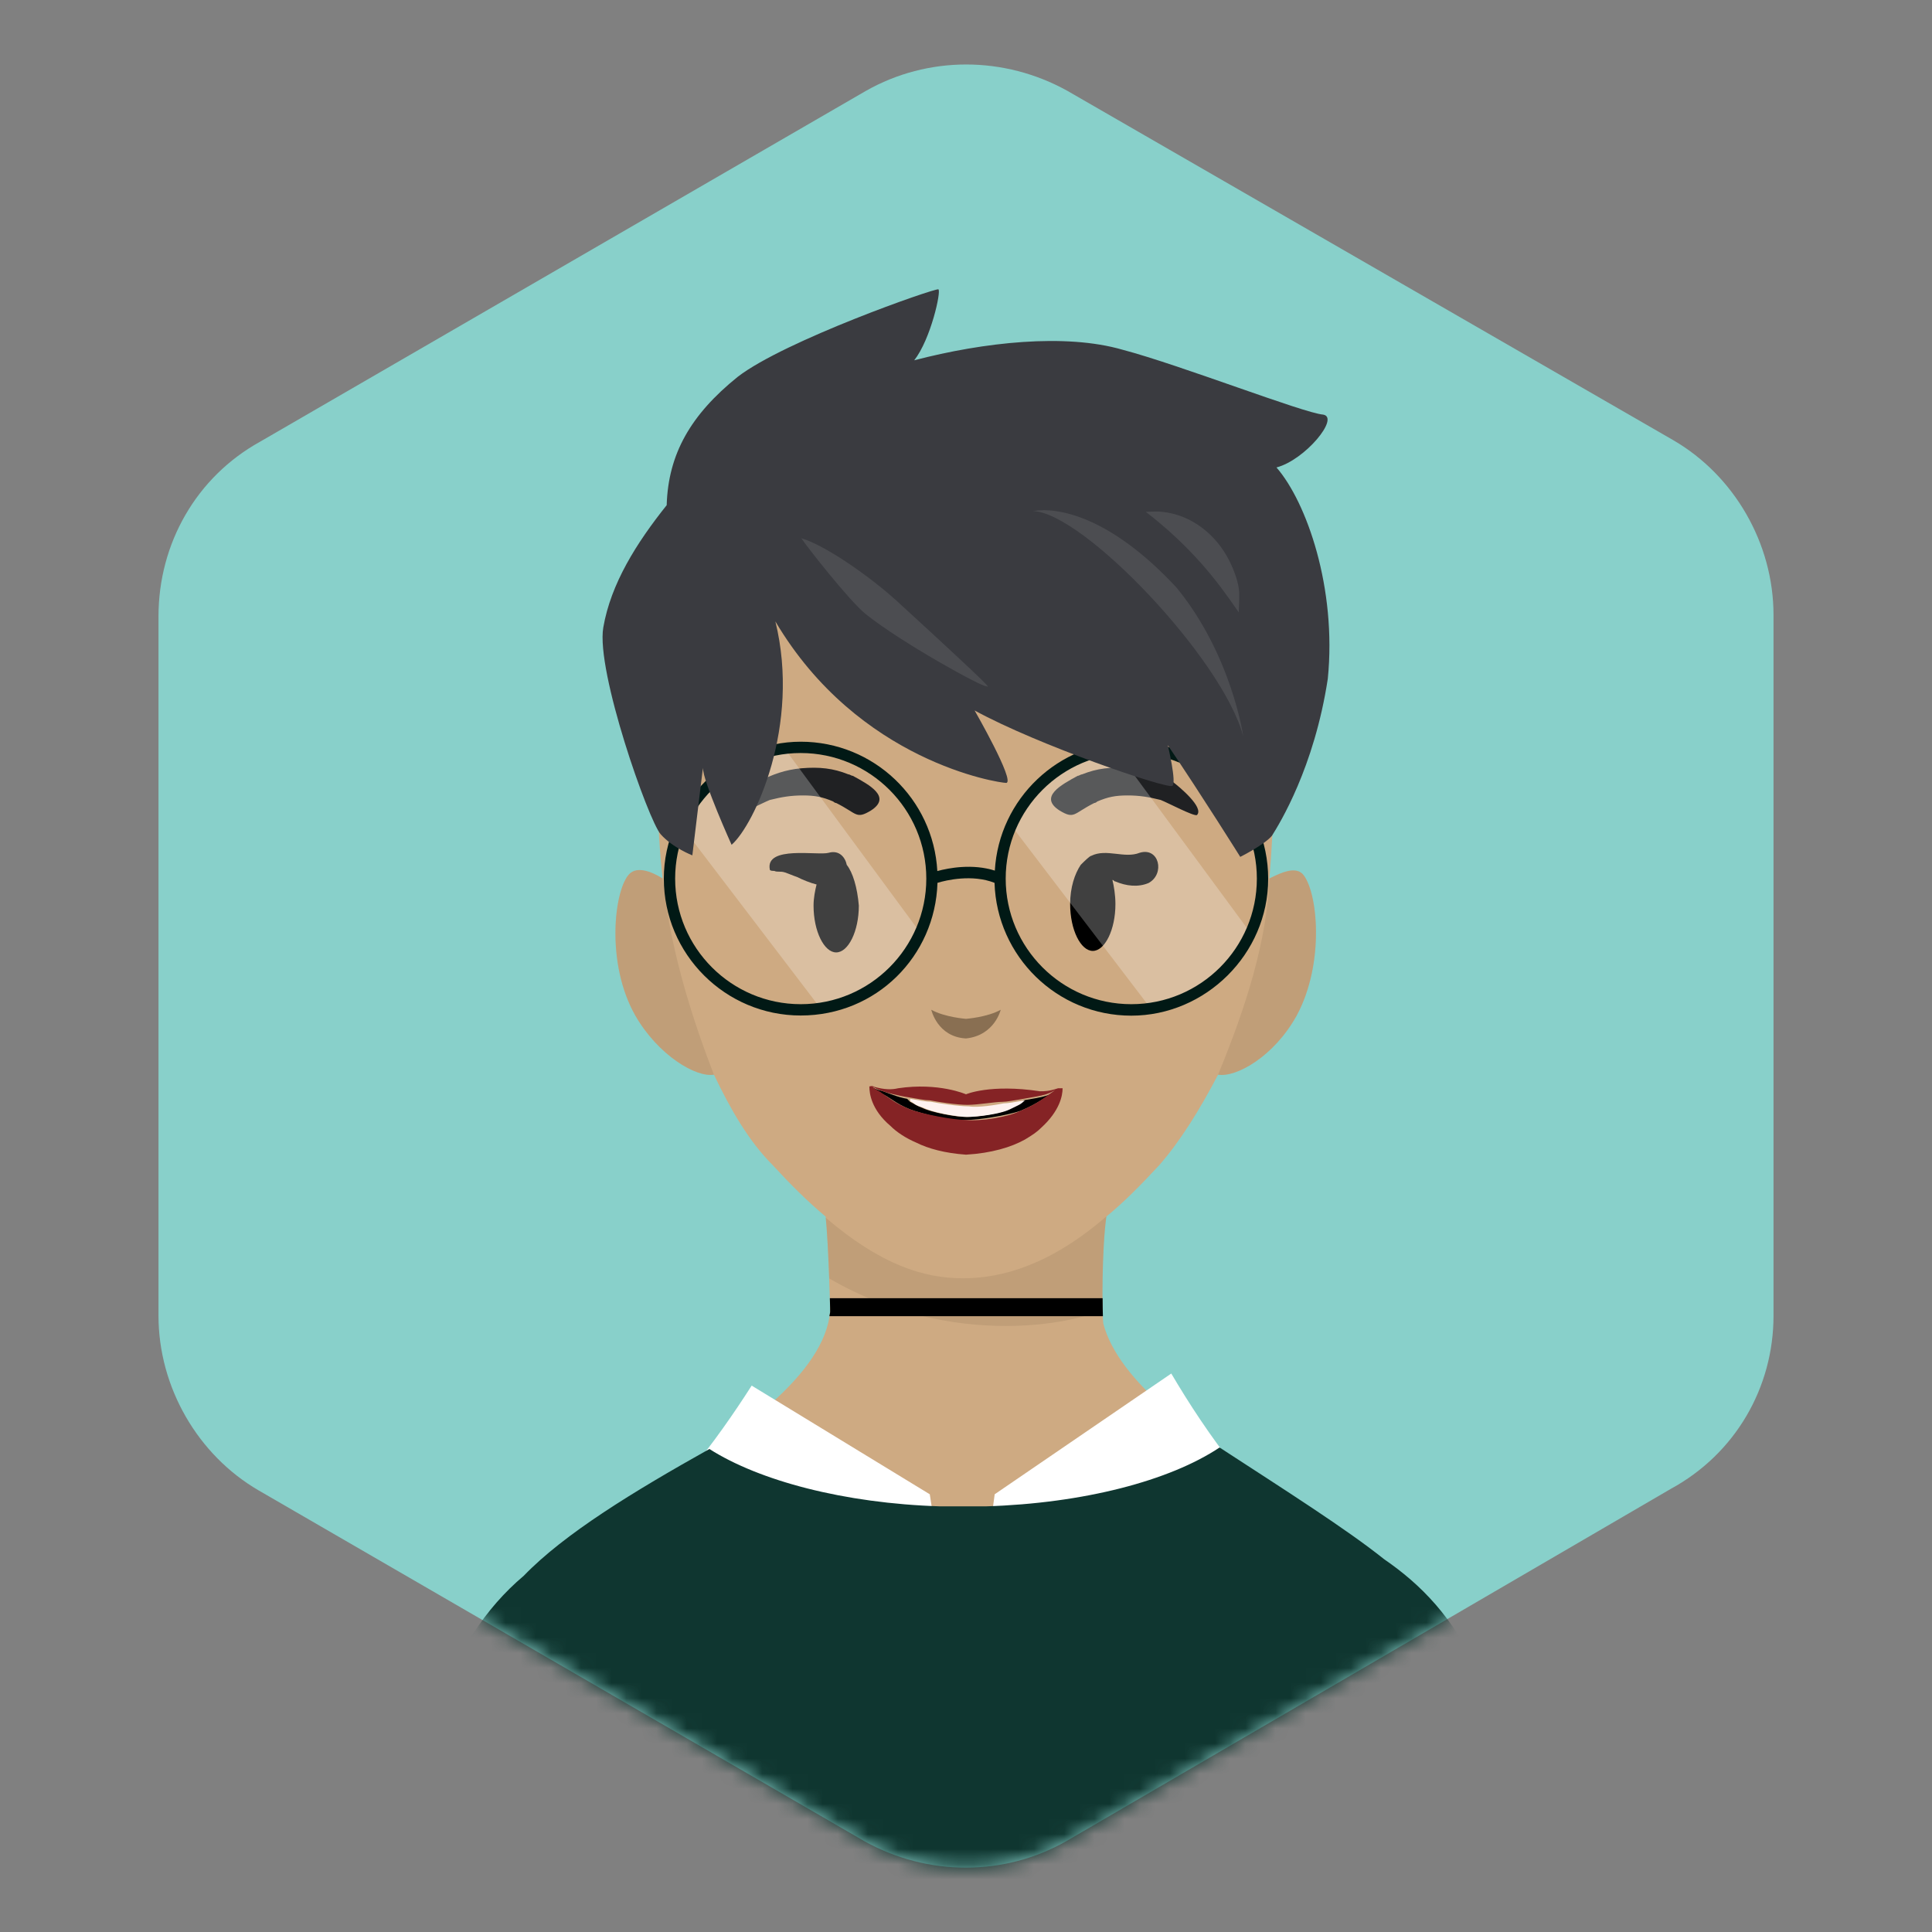 <?xml version="1.0" encoding="utf-8"?><!DOCTYPE svg PUBLIC "-//W3C//DTD SVG 1.1//EN" "http://www.w3.org/Graphics/SVG/1.1/DTD/svg11.dtd"><svg viewBox="0 0 128 128" xmlns="http://www.w3.org/2000/svg" xmlns:xlink="http://www.w3.org/1999/xlink"><rect x="0" y="0" width="128" height="128" fill="#808080" stroke="none"/><desc>Created with https://github.com/gomig/avatar</desc><defs></defs><path fill="#88d0ca" d="M117.5,87.16V40.75c0-4.76-2.61-9.24-6.63-11.58L70.72,6.02c-4.2-2.33-9.24-2.33-13.35,0L17.22,29.27c-4.2,2.33-6.72,6.72-6.72,11.58v46.31c0,4.76,2.61,9.24,6.63,11.58l40.15,23.25c4.2,2.33,9.24,2.33,13.35,0l40.05-23.34c4.29-2.33,6.82-6.72,6.82-11.48Z"/><mask id="mask-d71536a5-91bd-4256-9ae9-69003ebb5d6c"><path fill="white" d="M0,0V64H10.5v23.16c0,4.76,2.61,9.24,6.63,11.58l40.15,23.25c4.2,2.33,9.24,2.33,13.35,0l40.05-23.34c4.29-2.33,6.82-6.72,6.82-11.48v-23.16h10.5V0H0Z"/></mask><g mask="url(#mask-d71536a5-91bd-4256-9ae9-69003ebb5d6c)">
<g>
	<path fill="#ceaa82" d="M99.6,116.1c-1.1-8.1-7.5-12.9-14.2-17-6.2-3.8-11.3-7.6-12.3-11.4-.1-.7-.1-5,.2-7.1,1.1-.9,2.2-2,3.5-3.4,1.4-1.6,2.7-3.7,3.9-6,1.2,.2,3.7-1.2,5.2-3.9,1.9-3.5,1.4-8.3,.4-9.4-.5-.5-1.4-.1-2.2,.3,.3-3.5,.4-7.2,.1-11.3-1-14.3-11.3-18.2-20.2-18.2s-19,3.9-20.2,18.2c-.3,4.1-.3,7.8,.1,11.3-.8-.5-1.7-.8-2.2-.3-1,1-1.6,5.9,.4,9.4,1.5,2.6,4,4.1,5.2,3.9,1.1,2.3,2.3,4.4,3.9,6,1.2,1.3,2.3,2.4,3.5,3.4,.2,1.9,.3,6.3,.3,6.3-.4,4.1-5.8,8-12.4,12.1s-13,8.9-14.2,17c-1.1,8.1-1.4,12-1.4,12H101c0,.1-.2-3.8-1.4-11.9Z" />
	<path fill="#896f52" d="M64,67.5s-1.4-.1-2.3-.6c0,0,.4,1.8,2.3,1.9,1.9-.2,2.3-1.9,2.3-1.9-.9,.5-2.3,.6-2.3,.6Z" />
	<path fill="#896f52" opacity="0.2" d="M43.9,58.2c-.8-.5-1.7-.8-2.2-.3-1,1-1.6,5.9,.4,9.4,1.5,2.6,4,4.1,5.2,3.9-1.69-4.35-2.93-8.68-3.4-13Z" />
	<path fill="#896f52" opacity="0.2" d="M84.1,58.2c-.16,4.14-1.55,8.52-3.4,13,1.2,.2,3.7-1.2,5.2-3.9,1.9-3.5,1.4-8.3,.4-9.4-.5-.5-1.4-.1-2.2,.3Z" />
	<path fill="#896f52" opacity="0.2" d="M73.05,86.64c-.03-1.59,.02-4.45,.25-6.05-3.7,3.2-6.9,4.1-9.5,4.1s-5.44-.89-9.09-4.01c0,0,0,0,0,0,.1,1.02,.18,2.68,.23,4.02,9.07,5.28,18.12,2.44,18.11,1.93Z" />
</g><g>
			<path fill="white" d="M62.3,103.5l-.7-4.5-11.8-7.2c-2.3,3.6-5.6,8.1-10.1,11.7h22.6Z" />
			<path fill="white" d="M88.1,103.5c-4.8-3.7-8.2-8.6-10.5-12.5l-11.7,8-.6,4.5h22.8Z" />
			<path fill="#0f3630" d="M91.7,103.3c-2.5-2-6.6-4.6-10.9-7.4-3.3,2.2-9,3.7-15.5,3.9h-3c-6.4-.2-12-1.7-15.3-3.8-5,2.8-9.6,5.6-12.3,8.4-5.1,4.3-7.8,11.9-7.7,23.6H101c-.4-15.9-4.5-21.4-9.3-24.7Z" />
		</g>
<g>
	<path d="M56.1,57.3c-0.1-0.5-0.5-1-1.2-0.8c-0.7,0.2-4.2-0.5-3.9,1.1c0,0.1,0.2,0.1,0.3,0.1c0.2,0.1,0.4,0,0.7,0.1
	c0.3,0.1,0.5,0.2,0.8,0.3c0.4,0.2,0.9,0.4,1.3,0.5c-0.1,0.4-0.2,0.9-0.2,1.4c0,1.7,0.7,3.1,1.5,3.1s1.5-1.4,1.5-3.1
	C56.8,58.8,56.5,57.8,56.1,57.3z"/>
	<path d="M75.5,56.5c-1,0.4-2.2-0.3-3.2,0.2c-0.1,0-0.5,0.4-0.7,0.6c-0.4,0.6-0.7,1.5-0.7,2.6c0,1.7,0.7,3.1,1.5,3.1
	c0.8,0,1.5-1.4,1.5-3.1c0-0.6-0.1-1.2-0.2-1.6c0.1,0,0.1,0.1,0.2,0.1c0.7,0.3,1.5,0.4,2.2,0.1C77.2,57.9,76.8,56.1,75.5,56.5z"/>
</g>
<g>
	<path fill="#202123" d="M56.5,51.4c-0.1,0-0.2-0.1-0.3-0.1c-1-0.4-1.9-0.5-3.1-0.4c-1.1,0.1-1.9,0.4-2.9,0.9
	c-0.4,0.3-2.1,1.7-1.6,2.2c0.2,0.1,1.9-0.8,2.4-1c0.8-0.2,1.4-0.3,2.2-0.3c0.8,0,1.3,0.1,2,0.4c0,0,0.1,0.1,0.2,0.1
	c1.4,0.7,1.3,1.1,2.3,0.5C59.1,52.8,57.6,52,56.5,51.4z"/>
	<path fill="#202123" d="M71.4,51.4c0.1,0,0.2-0.1,0.3-0.1c1-0.4,1.9-0.5,3.1-0.4c1.1,0.1,1.9,0.4,2.9,0.9c0.4,0.3,2.1,1.7,1.6,2.2
	c-0.2,0.1-1.9-0.8-2.4-1c-0.8-0.2-1.4-0.3-2.2-0.3c-0.8,0-1.3,0.1-2,0.4c0,0-0.1,0.1-0.2,0.1c-1.4,0.7-1.3,1.1-2.3,0.5
	C68.8,52.8,70.3,52,71.4,51.4z"/>
</g>
<g>
	<path d="M60.3,73.5c0.8,0.3,2.8,0.8,3.7,0.7c0.9,0,2.7-0.3,3.6-0.6c1.2-0.5,1.6-0.9,2.2-1.2c0.1,0,0.2-0.1,0.2-0.1
	l0,0l0,0c-0.2,0.1-0.4,0.2-0.7,0.3c-0.3,0.1-0.9,0.2-1.5,0.3c-0.3,0.3-0.3,0.3-1,0.6C66.2,73.8,64.7,74,64,74
	c-0.7,0-2.3-0.3-2.9-0.6c-0.5-0.2-0.4-0.2-0.8-0.4c-0.1-0.1-0.1-0.1-0.2-0.2c-0.6-0.1-1.3-0.4-1.6-0.5c-0.4-0.1-0.6-0.2-0.8-0.3
	c0.2,0.2,0.5,0.3,0.6,0.4C59,72.7,59.3,73.1,60.3,73.5L60.3,73.5z"/>
	<path fill="#FEF2F0" d="M60.4,73c0.3,0.2,0.2,0.2,0.8,0.4c0.6,0.3,2.2,0.6,2.9,0.6c0.7,0,2.2-0.2,2.8-0.5c0.6-0.3,0.7-0.3,1-0.6
	c-0.6,0.1-1.1,0.2-1.4,0.2c-0.5,0.1-1.7,0.3-2.3,0.2c-0.7,0-2-0.2-2.5-0.3c-0.3,0-0.8-0.1-1.4-0.2C60.3,72.9,60.3,73,60.4,73
	L60.4,73z"/>
	<path fill="#852325" d="M70.1,72.1c-0.6,0.2-0.9,0.2-1.2,0.2c-3.3-0.5-4.9,0.2-4.9,0.2s-1.8-0.8-4.5-0.4c-0.4,0.1-0.9,0.1-1.6-0.1
	c-0.1-0.1-0.4,0-0.3,0c0,0.4,0.1,1.5,1.4,2.6c0.4,0.4,1,0.8,1.7,1.1l0,0c0.8,0.4,1.9,0.7,3.3,0.8c1.7-0.1,3-0.5,3.9-1
	c0.5-0.3,0.8-0.5,1.1-0.8c1.2-1.1,1.4-2.1,1.4-2.6C70.5,72.1,70.2,72.1,70.1,72.1z M67.6,73.6C66.8,74,65,74.3,64,74.2
	c-0.9,0-2.9-0.4-3.7-0.7c-1-0.4-1.3-0.7-1.9-1.1c-0.1-0.1-0.4-0.2-0.6-0.4l0,0c0.2,0.1,0.4,0.2,0.7,0.3c0.3,0.1,1,0.3,1.7,0.4
	c0.6,0.1,1.1,0.2,1.4,0.2c0.5,0.1,1.8,0.3,2.5,0.3c0.7,0,1.8-0.2,2.3-0.2c0.3,0,0.8-0.1,1.4-0.2s1.2-0.2,1.5-0.3
	c0.3-0.1,0.5-0.2,0.6-0.3l0,0l0,0l0,0l-0.1,0.1C69.2,72.7,68.8,73.1,67.6,73.6z"/>
</g><g>
			<path fill="white" opacity="0.25" d="M52.15,49.82l8.89,12.07s-2.68,5.13-6.95,4.56l-8.98-11.78s2.43-5.18,7.04-4.85Z" />
			<path fill="white" opacity="0.25" d="M74.02,49.82l8.89,12.07s-2.68,5.13-6.95,4.56l-8.98-11.78s2.43-5.18,7.04-4.85Z" />
			<path fill="#011915" d="M74.95,49.14c-4.82,0-8.77,3.79-9.04,8.54-1.48-.47-3.04-.18-3.81,.03-.26-4.77-4.21-8.57-9.05-8.57s-9.07,4.07-9.07,9.07,4.07,9.07,9.07,9.07,8.91-3.92,9.06-8.79c.59-.18,2.3-.58,3.78,0,.15,4.88,4.15,8.8,9.06,8.8s9.07-4.07,9.07-9.07-4.07-9.07-9.07-9.07Zm-21.9,17.39c-4.59,0-8.32-3.73-8.32-8.32s3.73-8.32,8.32-8.32,8.32,3.73,8.32,8.32-3.73,8.32-8.32,8.32Zm21.9,0c-4.59,0-8.32-3.73-8.32-8.32s3.73-8.32,8.32-8.32,8.32,3.73,8.32,8.32-3.73,8.32-8.32,8.32Z" />
		</g><path d="M54.98,86.01c.02,.54,.02,.89,.02,.89,0,.1-.04,.2-.05,.3h18.12c-.01-.3-.02-.72-.02-1.19h-18.07Z" /><g>
			<path fill="#3a3b40" d="M51.37,41.17c1.7,6.9-1.4,13.5-2.9,14.8,0,0-1.9-4.2-1.9-5.1l-.7,5.8s-1.3-.5-2.1-1.4-4.3-10.8-3.8-13.7,2.2-5.6,4.2-8.1c.1-3.4,1.6-6,4.7-8.5,3.1-2.4,13.1-5.9,13.3-5.8s-.5,3.3-1.6,4.7c4.6-1.2,10-1.8,13.8-.7,3.8,1,12,4.2,13.3,4.3,1.1,.2-1.2,3-3.1,3.5,2,2.3,4,8,3.4,14-.9,5.9-3.2,9.6-3.7,10.4-.5,.6-2.1,1.4-2.1,1.4,0,0-2.5-4-4.8-7.4,0,0,.6,2.5,.3,2.7-.4,.2-8.9-2.7-13.1-5,0,0,2.7,4.7,2.1,4.8-.5,0-9.8-1.4-15.3-10.7Z" />
			<path fill="#4c4d51" d="M59.27,39.69c-1.35-1.24-4.45-3.52-6.18-4.03,.34,.52,3.16,4.13,4.26,5.02,2.35,1.89,7.78,4.88,7.99,4.78,.17,.05,.92,.63-6.06-5.77Z" />
			<path fill="#4c4d51" d="M79.6,37.34c.91,1.02,1.7,2.11,2.47,3.23,.02-.43,.04-.86,.03-1.32-.04-.65-.3-1.37-.62-2.03-.86-1.77-2.52-3.11-4.48-3.31-.15-.02-.3-.02-.45-.02-.21,0-.43,.02-.64,.02,1.33,1.02,2.57,2.17,3.69,3.43Z" />
			<path fill="#4c4d51" d="M68.43,33.86c3.3,.07,12.58,9.79,13.94,14.93,0,0-.76-5.4-4.43-9.87-4.42-4.75-7.9-5.34-9.51-5.06Z" />
		</g></g></svg>